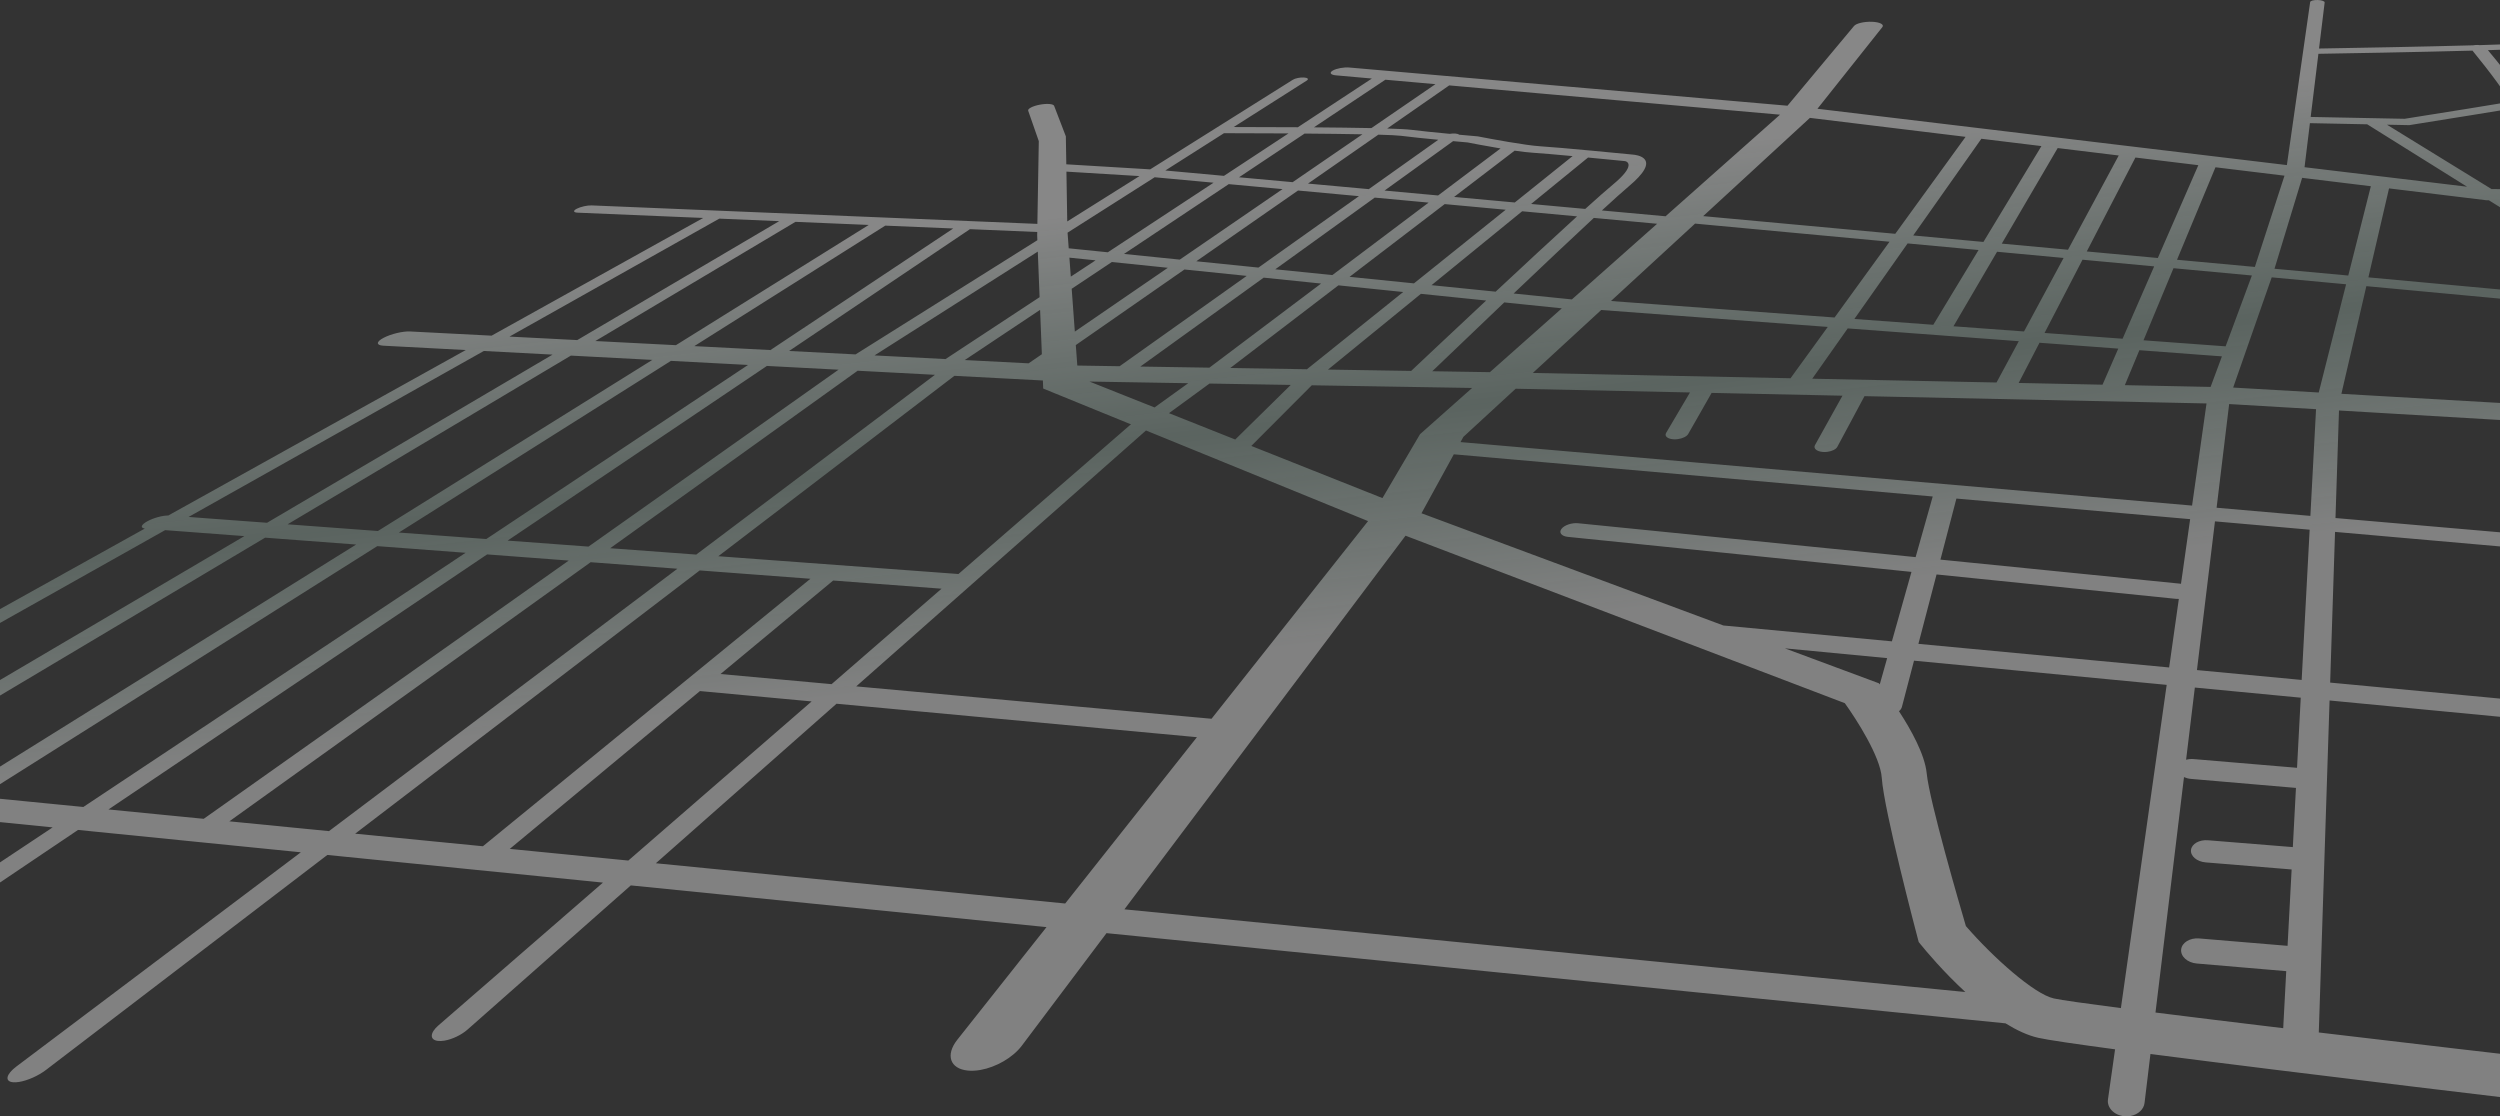 <svg xmlns="http://www.w3.org/2000/svg" width="1440" height="643" viewBox="0 0 1440 643" fill="none"><rect x="0" y="0" width="1440" height="643" fill="#333333" stroke="none"/><g clip-path="url(#clip0_307_930)"><path style="mix-blend-mode:multiply" d="M1725.24 109.686L1435.15 108.914C1408.27 92.413 1384.39 77.688 1374.89 71.828L1387.75 72.083L1388.73 71.924C1398.95 70.296 1449.27 62.261 1453.05 61.421C1455.95 60.772 1456.22 59.714 1452.5 54.019C1450.62 51.147 1447.79 47.276 1444.1 42.553C1439.76 36.991 1435.28 31.567 1433.05 28.902C1447.24 28.477 1458.47 28.025 1462.76 27.584C1477.96 26.02 1565.81 18.729 1566.69 18.66C1566.76 18.655 1566.83 18.65 1566.9 18.639C1569.01 18.421 1569.84 17.66 1568.73 16.911C1567.6 16.14 1564.86 15.666 1562.6 15.852C1559.04 16.145 1474.23 23.148 1458.9 24.717C1454.92 25.127 1443.27 25.568 1428.29 25.994C1427.56 25.903 1426.78 25.866 1426 25.908C1425.43 25.94 1424.92 26.004 1424.47 26.1C1395.99 26.882 1357.53 27.594 1335.76 27.956L1339 1.436C1339.09 0.713 1337.3 0.074 1335 0.005C1332.7 -0.059 1330.75 0.468 1330.65 1.191L1317.24 95.088L1046.85 62.649L1084.24 15.613C1085.45 14.092 1082.79 12.726 1078.31 12.545C1073.84 12.369 1069.2 13.444 1067.93 14.959L1029.59 60.894L777.254 38.895C774.113 38.618 769.833 39.395 767.686 40.633C765.527 41.878 766.335 43.117 769.502 43.399L790.203 45.233L747.559 73.29C732.312 73.195 718.329 73.173 710.603 73.168L752.652 46.435C753.999 45.579 753.308 44.776 751.114 44.638C748.915 44.5 746.047 45.079 744.687 45.935L662.507 97.55L614.192 94.641L613.927 78.523L607.171 60.958C606.732 59.82 603.064 59.522 598.963 60.288C594.848 61.059 591.828 62.617 592.232 63.766L598.346 81.304L597.529 128.957L512.072 125.416H512.068C512.068 125.416 512.068 125.416 512.063 125.416L417.282 121.486L340.833 118.316C338.347 118.215 334.51 119.061 332.255 120.21C329.991 121.363 330.178 122.39 332.681 122.496L405.054 125.538L283.159 193.34L236.24 190.926C232.047 190.708 225.203 192.346 220.927 194.595C216.621 196.861 216.543 198.892 220.793 199.115L268.281 201.62L96.916 296.937C93.648 296.894 88.434 298.304 84.854 300.266C81.204 302.265 80.634 304.073 83.42 304.446L-420.205 584.578C-427.626 588.705 -430.216 592.475 -425.936 592.97C-424.971 593.082 -423.746 593.018 -422.338 592.805C-417.48 592.066 -410.489 589.55 -404.783 586.344L-173.163 456.153L-118.727 461.614L-328.877 585.376C-335.917 589.524 -338.111 593.294 -333.722 593.768C-332.749 593.874 -331.532 593.805 -330.159 593.597C-325.323 592.853 -318.501 590.311 -313.065 587.072L-104.753 463.018L-44.164 469.096L-244.355 593.916C-251.133 598.144 -253.054 602.005 -248.592 602.51C-247.592 602.622 -246.354 602.558 -244.963 602.34C-240.144 601.585 -233.483 599.006 -228.269 595.714L-29.868 470.532L30.326 476.573L-129.108 582.605C-135.339 586.748 -136.777 590.529 -132.262 591.013C-131.254 591.119 -130.038 591.055 -128.686 590.843C-123.976 590.098 -117.654 587.567 -112.857 584.339L44.952 478.041L173.295 490.921L9.443 614.305C3.555 618.74 2.582 622.808 7.322 623.361C8.4 623.484 9.673 623.42 11.072 623.186C15.839 622.399 22.005 619.708 26.511 616.267L188.551 492.452L347.29 508.379L252.495 590.667C247.611 594.906 247.416 598.894 252.095 599.543C253.242 599.702 254.576 599.644 256.006 599.404C260.412 598.665 265.713 596.198 269.354 592.98L363.341 509.99L602.791 534.016L551.422 598.878C544.47 607.652 547.155 615.677 557.549 616.655C559.821 616.873 562.268 616.73 564.775 616.283C573.739 614.683 583.376 609.216 588.569 602.319L637.348 537.489L1155.17 589.449C1161.53 593.385 1167.95 596.405 1174.04 597.782C1179.45 599.006 1195.72 601.383 1218.28 604.408L1214.19 633.258C1213.52 638.007 1217.71 642.367 1223.57 642.952C1224.89 643.085 1226.19 643.011 1227.4 642.766C1231.56 641.92 1234.8 639.033 1235.25 635.342L1238.66 607.099C1325.45 618.389 1471.32 635.656 1493.88 638.315C1496.1 638.576 1498.19 638.48 1500.06 638.086C1505.88 636.853 1509.62 632.721 1509.04 627.366C1508.29 620.373 1500.44 613.943 1491.54 612.922C1444.21 607.498 1387.41 600.883 1335.62 594.703L1338.83 495.856L1341.83 403.474L1556.3 424.001L1604.59 599.037C1605.83 603.536 1611.67 607.562 1617.63 607.993C1618.88 608.083 1620.03 608.009 1621.06 607.791C1624.95 606.972 1627.06 604.132 1626.01 600.569L1572.38 419.885L1549.31 329.689L1534.88 247.524L1858.95 266.625C1860.43 266.71 1861.75 266.657 1862.87 266.482C1866.47 265.918 1868 264.121 1866.34 261.834C1864.19 258.856 1857.47 256.176 1851.33 255.819L1805.83 253.198L1623.01 211.756C1613.1 207.119 1548.61 176.866 1531.84 167.591C1523.59 163.029 1483.16 138.365 1445.71 115.397L1731.24 116.258C1732.04 116.258 1732.78 116.216 1733.45 116.136C1736.57 115.748 1737.94 114.482 1736.54 112.977C1734.86 111.169 1729.81 109.707 1725.24 109.691L1725.24 109.686ZM1424.15 29.158C1434.24 41.474 1444.6 55.391 1445.45 58.688C1437.74 60.033 1406.07 65.096 1385.05 68.424L1330.95 67.361L1335.4 30.992C1348.54 30.78 1391.32 30.046 1424.15 29.158ZM1330.51 70.94L1363.51 71.599C1369.71 75.487 1393.29 90.254 1421.02 107.542L1327.41 96.311L1330.51 70.94ZM1335.59 226.077L1286.3 223.237L1308.5 159.753L1351.35 163.747L1335.59 226.082L1335.59 226.077ZM1363.02 164.831L1510.48 178.573L1519.46 236.681L1348.64 226.832L1363.02 164.831ZM1082.74 394.216L1082.23 393.567L1028.08 373.445L1087 379.081L1082.74 394.216ZM992.671 360.278L818.772 295.639L837.4 261.68L1113.25 285.972L1103.4 320.899L909.009 301.388C905.355 301.021 901.07 302.462 899.419 304.616C897.759 306.786 899.389 308.854 903.078 309.232L1101.01 329.402L1089.73 369.419L992.68 360.283L992.671 360.278ZM697.846 414.004L493.17 395.354L660.091 247.96L788.009 300.154L697.842 414.004H697.846ZM500.409 129.564L389.329 198.823L342.918 196.435L458.187 127.787L500.409 129.564ZM549.058 131.611L443.774 201.631L399.91 199.371L509.908 129.962L549.058 131.611ZM375.733 207.3L217.664 305.86L165.644 302.005L328.827 204.827L375.738 207.3H375.733ZM386.448 207.863L430.874 210.208L280.091 310.481L229.726 306.748L386.448 207.863ZM441.75 210.777L483.011 212.952C482.951 212.995 482.877 213.032 482.82 213.069L338.973 314.837L292.38 311.385L441.75 210.772V210.777ZM665.109 102.102L699.015 105.24L638.104 145.315L615.579 143.028L614.918 134.009L665.109 102.097V102.102ZM1025.29 66.058L959.352 124.581L922.683 121.225C929.405 115.03 934.832 110.143 938.204 107.308C947.32 99.64 950.162 94.301 946.881 91.291C945.026 89.589 941.772 89.159 940.637 89.063C938.113 88.818 897.655 84.862 887.166 84.256C879.079 83.788 858.661 80.012 851.561 78.614L851.17 78.539L850.718 78.502C850.614 78.491 846.316 78.124 840.455 77.592C840.077 77.263 839.347 77.013 838.282 76.922C837.27 76.837 836.136 76.912 835.063 77.093C827.332 76.369 818.481 75.487 812.776 74.758C810.447 74.46 805.533 74.221 799.024 74.024L834.741 49.185L1025.29 66.058H1025.29ZM1132.18 78.816L1091.67 134.674L981.035 124.485L1042.51 67.898L1132.17 78.821L1132.18 78.816ZM1175.87 84.139L1142.45 139.354L1102.01 135.626L1141.27 79.927L1175.87 84.139ZM1220.39 89.563L1191.17 143.842L1153.03 140.327L1185.23 85.282L1220.39 89.563ZM1266.24 95.147L1242.91 148.607L1201.98 144.836L1230 90.733L1266.24 95.147ZM1315.87 101.193L1298.8 153.754L1253.96 149.622L1276.11 96.348L1315.87 101.193ZM1256.25 336.284C1256.01 336.246 1255.78 336.193 1255.54 336.172L1117.69 322.335L1126.89 287.173L1261.52 299.032L1256.25 336.289V336.284ZM841.241 254.66L842.897 251.64L873.022 223.907L973.431 226.05L959.682 249.353C958.583 251.214 960.547 252.873 964.084 253.038C964.853 253.075 965.635 253.038 966.396 252.937C969.124 252.581 971.588 251.416 972.418 249.954L985.892 226.311L1061.26 227.917L1045.43 256.378C1044.37 258.276 1046.4 260.047 1049.98 260.324C1050.87 260.393 1051.78 260.361 1052.66 260.244C1055.25 259.893 1057.54 258.792 1058.3 257.367L1073.95 228.183L1270.96 232.384L1262.63 291.215L841.241 254.644V254.66ZM673.326 237.989L696.673 220.935L743.483 221.716L711.498 253.166L673.33 237.989H673.326ZM640.424 150.925L672.683 154.244L619.098 191.011L617.291 166.342L640.424 150.925ZM616.778 159.349L615.974 148.41L631.043 149.957L616.778 159.343V159.349ZM845.348 82.049C847.285 82.432 855.55 84.048 864.314 85.505L828.345 112.589L797.49 109.765L836.983 81.299C841.072 81.671 844.192 81.942 845.348 82.043V82.049ZM936.231 92.839C937.148 93.089 942.523 95.162 928.984 106.362C925.494 109.249 919.946 114.153 913.098 120.342L881.917 117.487L914.718 90.738C926.033 91.812 935.884 92.785 936.092 92.807L935.862 92.833H936.227L936.231 92.839ZM976.355 128.798L1088.37 139.237L1056.71 182.885L927.902 173.393L976.35 128.798H976.355ZM1162.75 220.584L1174.75 197.414L1220.12 200.801L1211.06 221.578L1162.75 220.584ZM1043.86 218.132L1064.28 189.166L1162.82 196.526L1150 220.323L1043.86 218.137L1043.86 218.132ZM882.907 214.814L922.292 178.562L1052.79 188.31L1031.34 217.877L882.903 214.819L882.907 214.814ZM1177.66 191.798L1199.52 149.591L1240.8 153.435L1222.61 195.106L1177.66 191.793V191.798ZM1165.83 190.926L1125.2 187.932L1150.31 145.007L1188.63 148.58L1165.83 190.926ZM1113.58 187.076L1068.12 183.726L1098.79 140.205L1139.65 144.012L1113.58 187.076H1113.58ZM905.398 172.468L871.849 169.059C888.048 153.648 905.02 137.599 918.047 125.517L954.499 128.894L905.398 172.468ZM861.486 168.006L824.564 164.257L876.763 121.693L908.387 124.623C895.135 136.689 877.928 152.664 861.49 168.006H861.486ZM814.436 163.225L777.337 159.455L832.147 117.561L867.286 120.816L814.432 163.225H814.436ZM872.509 116.631L837.557 113.435L872.431 86.782C876.485 87.367 880.231 87.819 883.012 87.984C887.105 88.223 896.243 89.026 905.811 89.914L872.509 116.636V116.631ZM822.874 116.705L767.43 158.45L734.567 155.11L791.845 113.828L822.874 116.7V116.705ZM656.832 211.139L727.888 159.923L760.955 163.326L696.608 211.777L656.832 211.139ZM724.856 154.127L689.064 150.489L747.659 109.739L782.742 112.988L724.856 154.127ZM718.112 158.918L644.9 210.948L620.528 210.554L619.663 198.754L682.247 155.227L718.112 158.918ZM600.11 204.04L592.471 209.283L555.706 207.39L599.102 178.466L600.11 204.04ZM684.411 220.732L665.022 234.692L627.528 219.781L684.411 220.732ZM708.631 211.974L770.928 164.358L808.24 168.198L752.795 212.687L708.626 211.979L708.631 211.974ZM818.442 169.245L856.019 173.111C834.971 192.787 816.561 210.134 812.832 213.649L764.931 212.878L818.442 169.245ZM866.456 174.185L899.615 177.594L858.175 214.372L824.982 213.841C830.035 208.985 847.116 192.601 866.456 174.185ZM1273.3 222.865L1223.91 221.849L1232.29 201.716L1279.83 205.268L1273.3 222.87V222.865ZM1281.96 199.493L1234.66 196.005L1251.93 154.483L1297.08 158.689L1281.96 199.488V199.493ZM806.91 78.215C812.55 78.938 820.91 79.794 828.445 80.512L788.434 108.946L753.412 105.74L793.922 77.566C800.331 77.747 804.955 77.959 806.906 78.215H806.91ZM744.557 104.931L713.684 102.108L751.461 76.933C763.619 77.034 775.242 77.172 784.75 77.358L744.557 104.937V104.931ZM738.738 108.925L679.553 149.537L647.416 146.272L707.757 106.059L738.738 108.925ZM598.806 171.176L544.622 206.826L503.703 204.72L597.772 144.916L598.806 171.176ZM493.87 213.638C493.918 213.607 493.944 213.569 493.992 213.537L536.805 215.797C536.87 215.808 536.922 215.824 536.992 215.829C537.417 215.877 537.878 215.888 538.356 215.877L538.547 215.888L401.027 319.442L351.465 315.773L493.874 213.638H493.87ZM549.736 216.478L600.701 219.164L600.883 223.806L651.474 244.45L650.727 244.987L552.061 330.631L413.745 320.383L549.736 216.473V216.478ZM542.332 339.081L478.988 394.067L415.009 388.239L479.905 334.38L542.328 339.086L542.332 339.081ZM720.754 256.856L755.593 221.924L847.933 223.466L818.955 249.188L817.938 250.092L796.295 286.897L720.754 256.862V256.856ZM1115.46 330.881L1253.3 344.93C1253.88 344.989 1254.45 345.005 1255.01 344.989L1249.42 384.458L1105 370.86L1115.46 330.881H1115.46ZM1275.81 300.298L1330.36 305.1L1325.76 391.647L1265.44 385.968L1275.82 300.298H1275.81ZM1276.76 292.465L1283.99 232.735L1334.04 235.686L1330.78 297.15L1276.76 292.459V292.465ZM1310.11 154.802L1326.03 102.437L1365.61 107.261L1352.6 158.716L1310.11 154.802ZM797.976 45.919L826.824 48.472L789.929 73.785C780.113 73.583 768.386 73.445 756.81 73.349L797.976 45.914V45.919ZM742.158 76.848L705.002 101.294L671.227 98.204L705.02 76.72C716.374 76.726 729.34 76.768 742.158 76.848ZM656.345 101.422L614.731 127.559L614.262 98.858L656.345 101.422ZM597.416 135.642L597.524 138.365L492.792 204.141L454.516 202.168L558.687 131.999L597.45 133.632L597.416 135.642ZM414.318 125.931L448.815 127.383L332.494 195.888L293.444 193.877L414.318 125.931ZM318.277 204.258L153.807 301.117L108.613 297.767L278.683 202.168L318.272 204.258H318.277ZM-153.358 445.023L95.112 305.36L140.763 308.801L-99.534 450.314L-153.358 445.023ZM-85.699 451.675L152.704 309.7L205.146 313.651L-25.684 457.573L-85.704 451.67L-85.699 451.675ZM-11.531 458.966L217.316 314.571L268.168 318.405L48.002 464.821L-11.531 458.966ZM280.569 319.336L327.597 322.883L117.338 471.638L62.471 466.246L280.569 319.341V319.336ZM132.103 473.085L340.216 323.829L390.185 327.594L189.486 478.727L132.107 473.085H132.103ZM403.03 328.562L466.786 333.369L278.153 487.443L204.563 480.205L403.025 328.562H403.03ZM293.627 488.964L403.169 398.05L467.503 404.022L361.911 495.68L293.627 488.964ZM377.771 497.238L481.834 405.352L689.429 424.613L613.549 520.419L377.771 497.238ZM647.659 523.774L809.587 308.562L1062.61 405.022C1069.17 414.142 1083.08 435.727 1083.9 448.022C1085.15 466.788 1103.86 537.622 1104.72 540.887L1105.17 542.599L1106.36 544.072C1109.45 547.88 1119.31 559.675 1132.03 571.401L647.659 523.774ZM1182.99 575.097C1171.7 572.613 1147.97 551.459 1132.35 533.421C1129 522.041 1111.35 461.502 1109.78 445.464C1108.71 434.557 1100.68 420.188 1093.81 409.664C1094.66 408.941 1095.26 408.096 1095.5 407.176L1102.47 380.549L1248.01 394.482L1221.64 580.67C1201.26 578.021 1187.27 576.043 1182.99 575.102L1182.99 575.097ZM1241.56 583.212L1257.98 447.607C1259.13 448.133 1260.44 448.511 1261.9 448.639L1322.47 453.839L1320.67 487.932L1271.77 483.986C1266.77 483.587 1262.41 486.071 1262.01 489.575C1261.62 493.101 1265.41 496.318 1270.48 496.738L1319.98 500.812L1317.64 544.801L1266.71 540.541C1261.39 540.095 1256.76 542.924 1256.35 546.891C1255.93 550.89 1259.97 554.527 1265.36 554.985L1316.87 559.382L1315.13 592.236C1287.86 588.96 1262.59 585.871 1241.56 583.217V583.212ZM1323.09 442.257L1263.48 437.227C1261.95 437.099 1260.5 437.264 1259.19 437.62L1264.23 396.029L1325.23 401.868L1323.09 442.257ZM1553.52 413.073L1342.17 393.174L1344.98 306.371L1532.79 322.909L1533.65 328.445L1553.52 413.073ZM1531.5 314.55L1345.24 298.383L1347.26 236.441L1521.01 246.683L1531.5 314.55ZM1617.09 216.489L1767.6 250.975L1533.11 237.457L1522.97 179.727L1545.22 181.801C1572.95 195.59 1613.51 214.792 1615.89 215.92L1617.09 216.489ZM1522.77 170.224C1525.16 171.564 1528.39 173.271 1532.21 175.238L1364.19 159.764L1376.08 108.516L1430.95 115.2L1432.16 115.349H1433.56C1471.68 139.093 1514.06 165.347 1522.77 170.229V170.224Z" fill="url(#paint0_linear_307_930)" fill-opacity="0.41"></path></g><defs><linearGradient id="paint0_linear_307_930" x1="724.008" y1="488.714" x2="667.886" y2="-19.756" gradientUnits="userSpaceOnUse"><stop offset="0.22" stop-color="#F2F2F2"></stop><stop offset="0.47" stop-color="#D5FAEA" stop-opacity="0.6"></stop><stop offset="0.73" stop-color="white"></stop></linearGradient><clipPath id="clip0_307_930"><rect width="2295" height="643" fill="white" transform="translate(-428)"></rect></clipPath></defs></svg>